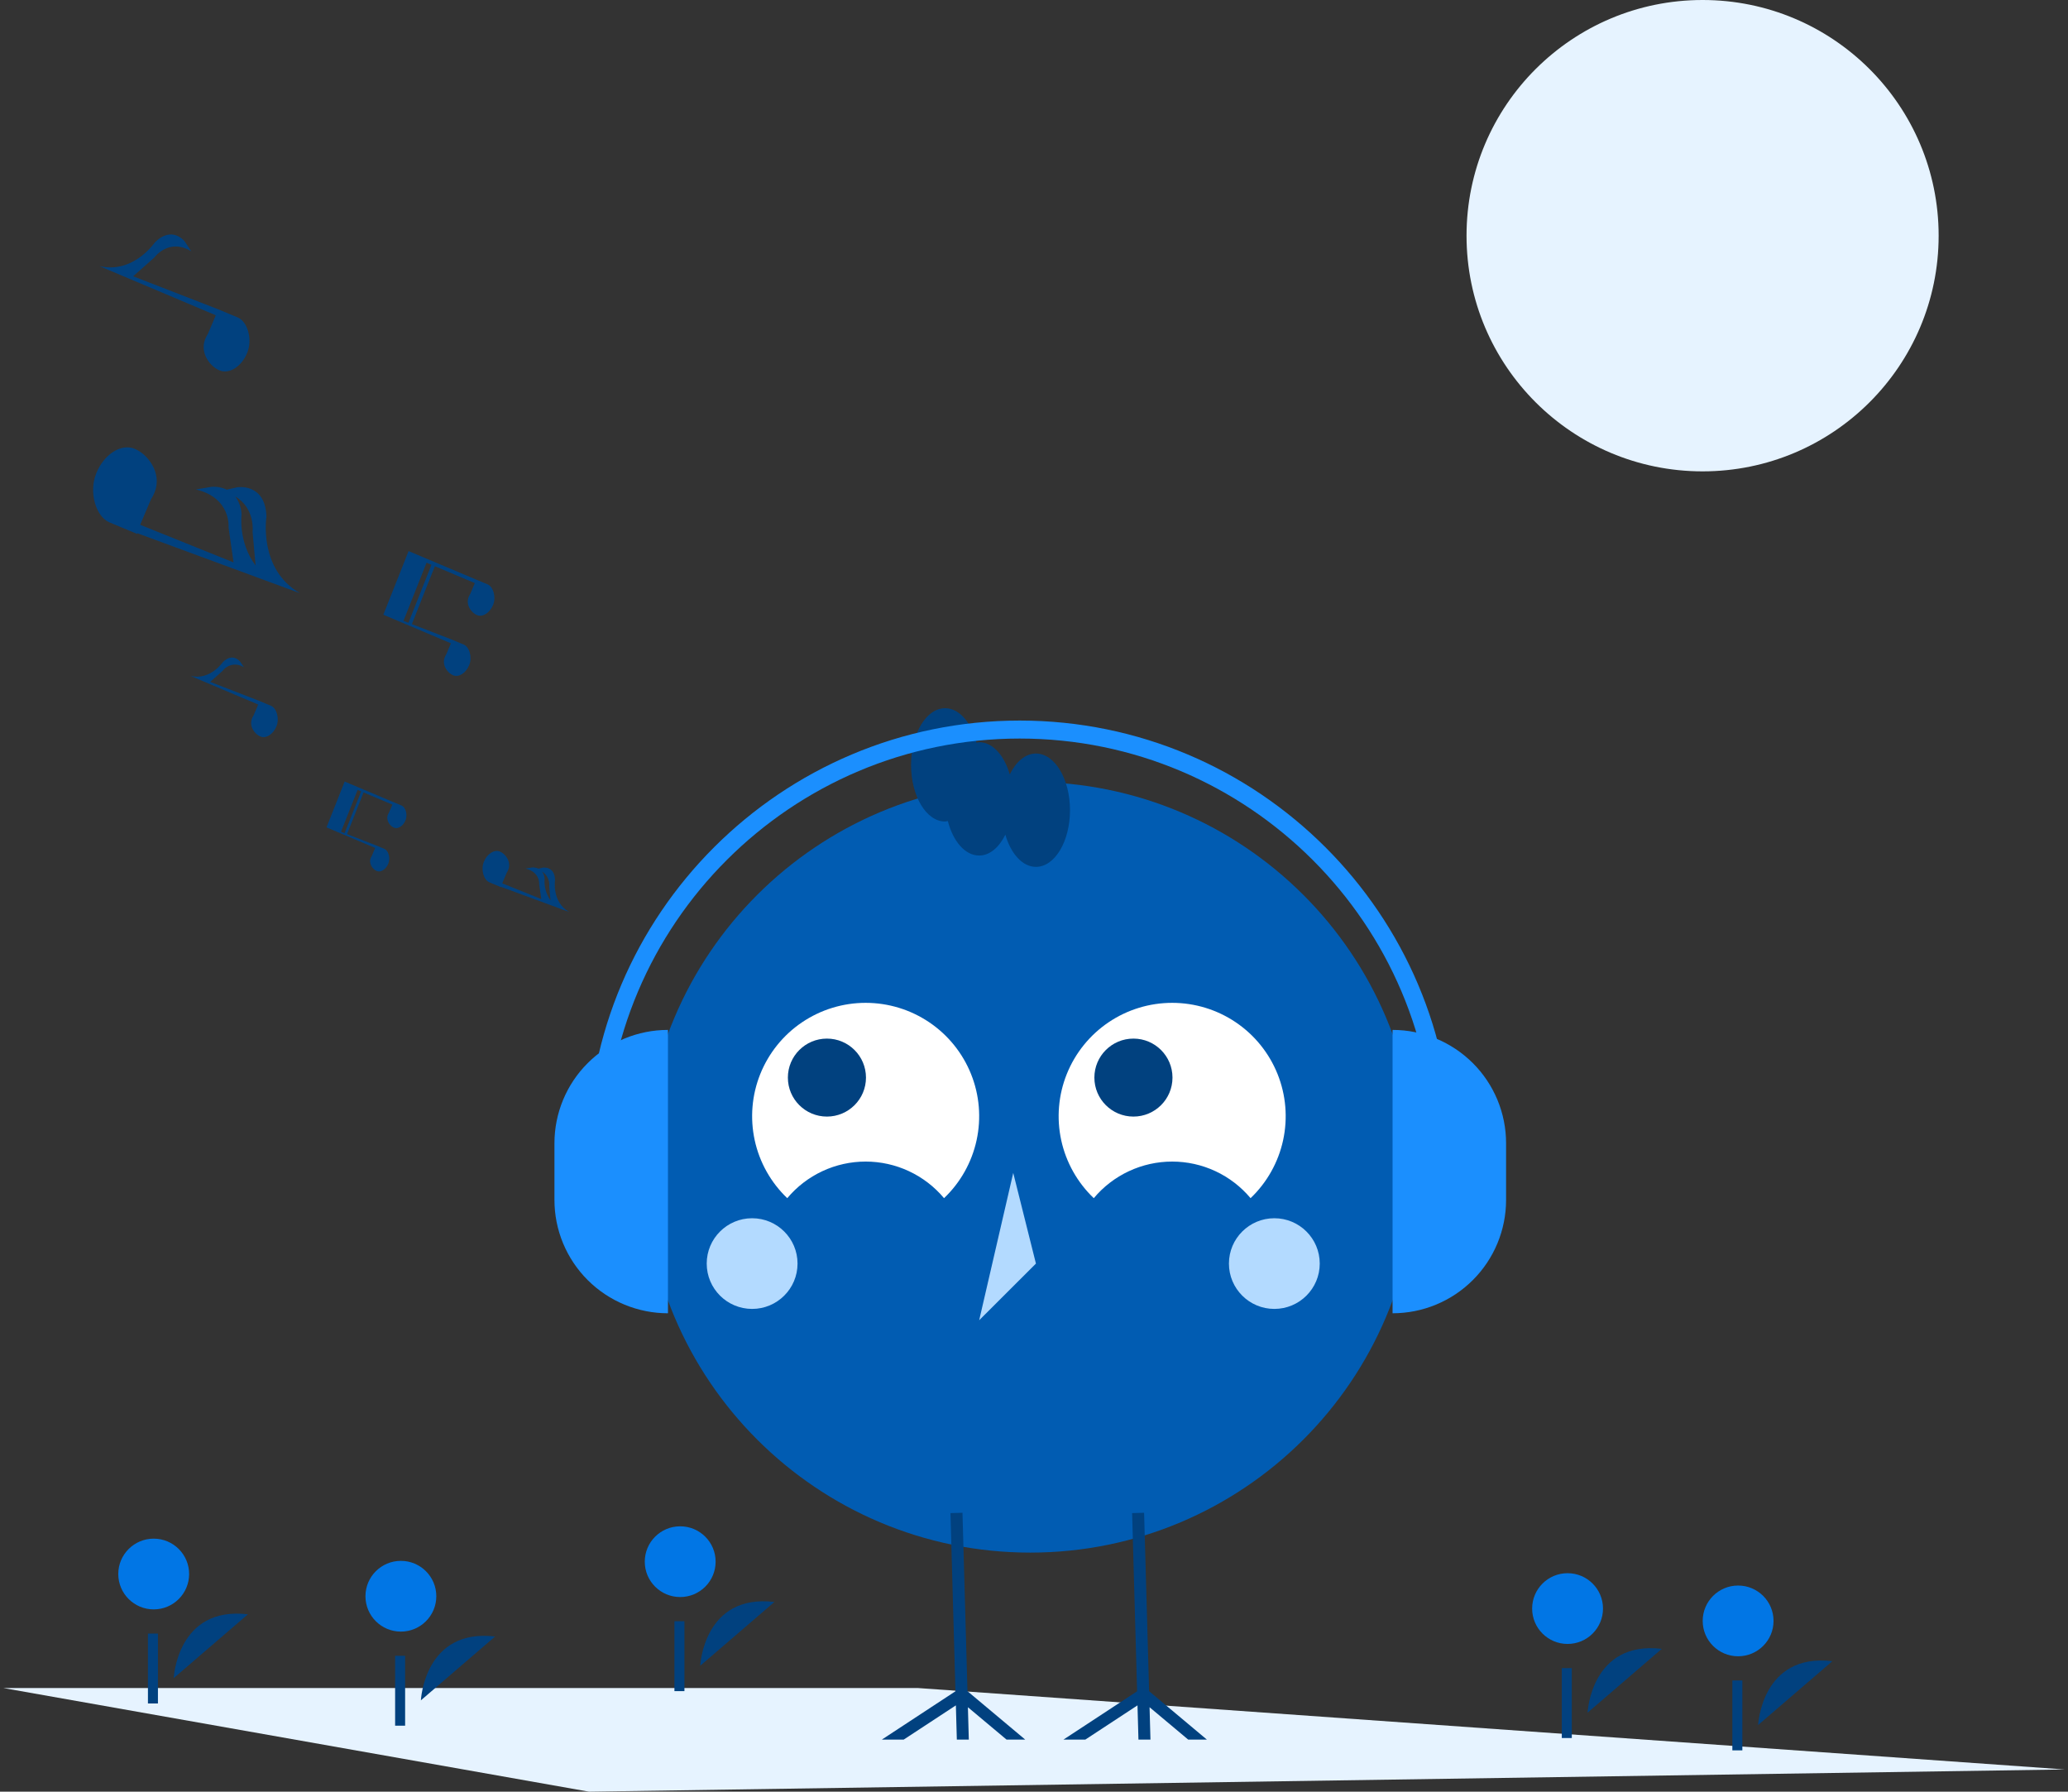 <svg width="314" height="272" viewBox="0 0 314 272" fill="none" xmlns="http://www.w3.org/2000/svg">
<rect x="0" y="0" width="314" height="272" fill="#333333" stroke="none"/>
<g clip-path="url(#clip0_904_3449)">
<path d="M313.5 268.628L89.44 272L0.5 256.264H139.347L313.5 268.628Z" fill="#E6F3FF"/>
<path d="M258.517 71.559C278.312 71.559 294.359 55.54 294.359 35.78C294.359 16.019 278.312 0 258.517 0C238.722 0 222.675 16.019 222.675 35.78C222.675 55.54 238.722 71.559 258.517 71.559Z" fill="#E6F3FF"/>
<path d="M63.906 258.135C63.906 258.135 64.43 247.168 75.178 248.443L63.906 258.135Z" fill="#01417F"/>
<path d="M60.869 247.699C63.84 247.699 66.248 245.295 66.248 242.329C66.248 239.363 63.84 236.959 60.869 236.959C57.898 236.959 55.49 239.363 55.49 242.329C55.49 245.295 57.898 247.699 60.869 247.699Z" fill="#0176E5"/>
<path d="M61.512 251.371H59.994V261.982H61.512V251.371Z" fill="#01417F"/>
<path d="M241.052 260.008C241.052 260.008 241.577 249.041 252.324 250.316L241.052 260.008Z" fill="#01417F"/>
<path d="M238.015 249.572C240.986 249.572 243.395 247.168 243.395 244.202C243.395 241.237 240.986 238.832 238.015 238.832C235.045 238.832 232.636 241.237 232.636 244.202C232.636 247.168 235.045 249.572 238.015 249.572Z" fill="#0176E5"/>
<path d="M238.659 253.245H237.14V263.855H238.659V253.245Z" fill="#01417F"/>
<path d="M266.949 261.881C266.949 261.881 267.473 250.915 278.221 252.189L266.949 261.881Z" fill="#01417F"/>
<path d="M263.912 251.445C266.883 251.445 269.291 249.041 269.291 246.075C269.291 243.11 266.883 240.706 263.912 240.706C260.941 240.706 258.533 243.11 258.533 246.075C258.533 249.041 260.941 251.445 263.912 251.445Z" fill="#0176E5"/>
<path d="M264.555 255.118H263.037V265.728H264.555V255.118Z" fill="#01417F"/>
<path d="M106.316 252.889C106.316 252.889 106.84 241.923 117.588 243.198L106.316 252.889Z" fill="#01417F"/>
<path d="M103.279 242.453C106.25 242.453 108.658 240.049 108.658 237.084C108.658 234.118 106.25 231.714 103.279 231.714C100.308 231.714 97.9 234.118 97.9 237.084C97.9 240.049 100.308 242.453 103.279 242.453Z" fill="#0176E5"/>
<path d="M103.922 246.126H102.404V256.736H103.922V246.126Z" fill="#01417F"/>
<path d="M26.375 254.763C26.375 254.763 26.899 243.796 37.647 245.071L26.375 254.763Z" fill="#01417F"/>
<path d="M23.338 244.327C26.309 244.327 28.717 241.923 28.717 238.957C28.717 235.991 26.309 233.587 23.338 233.587C20.367 233.587 17.959 235.991 17.959 238.957C17.959 241.923 20.367 244.327 23.338 244.327Z" fill="#0176E5"/>
<path d="M23.981 247.999H22.463V258.61H23.981V247.999Z" fill="#01417F"/>
<path d="M156.432 235.706C188.8 235.706 215.039 209.513 215.039 177.202C215.039 144.891 188.8 118.697 156.432 118.697C124.065 118.697 97.826 144.891 97.826 177.202C97.826 209.513 124.065 235.706 156.432 235.706Z" fill="#015CB2"/>
<path d="M119.536 181.898C120.991 180.159 122.812 178.759 124.869 177.799C126.925 176.839 129.168 176.341 131.438 176.341C133.709 176.341 135.952 176.839 138.008 177.799C140.065 178.759 141.885 180.159 143.341 181.898C145.832 179.525 147.553 176.461 148.283 173.102C149.014 169.743 148.72 166.242 147.439 163.052C146.158 159.861 143.95 157.126 141.098 155.2C138.246 153.274 134.882 152.245 131.438 152.245C127.995 152.245 124.631 153.274 121.779 155.2C118.927 157.126 116.719 159.861 115.438 163.052C114.157 166.242 113.863 169.743 114.593 173.102C115.324 176.461 117.045 179.525 119.536 181.898Z" fill="white"/>
<path d="M166.077 181.898C167.532 180.159 169.353 178.76 171.41 177.799C173.466 176.839 175.709 176.342 177.979 176.342C180.25 176.342 182.493 176.839 184.549 177.799C186.606 178.76 188.426 180.159 189.882 181.898C192.373 179.525 194.094 176.461 194.824 173.102C195.555 169.743 195.261 166.243 193.98 163.052C192.699 159.861 190.491 157.127 187.639 155.2C184.787 153.274 181.423 152.245 177.979 152.245C174.536 152.245 171.172 153.274 168.32 155.2C165.468 157.127 163.26 159.861 161.979 163.052C160.698 166.243 160.404 169.743 161.134 173.102C161.865 176.461 163.586 179.525 166.077 181.898Z" fill="white"/>
<path d="M125.558 169.512C128.833 169.512 131.488 166.862 131.488 163.593C131.488 160.324 128.833 157.673 125.558 157.673C122.284 157.673 119.629 160.324 119.629 163.593C119.629 166.862 122.284 169.512 125.558 169.512Z" fill="#01417F"/>
<path d="M172.097 169.512C175.372 169.512 178.027 166.862 178.027 163.593C178.027 160.324 175.372 157.673 172.097 157.673C168.823 157.673 166.168 160.324 166.168 163.593C166.168 166.862 168.823 169.512 172.097 169.512Z" fill="#01417F"/>
<path d="M114.201 198.711C118.009 198.711 121.096 195.629 121.096 191.828C121.096 188.027 118.009 184.945 114.201 184.945C110.393 184.945 107.306 188.027 107.306 191.828C107.306 195.629 110.393 198.711 114.201 198.711Z" fill="#B3DAFF"/>
<path d="M193.493 198.711C197.301 198.711 200.387 195.629 200.387 191.828C200.387 188.027 197.301 184.945 193.493 184.945C189.685 184.945 186.598 188.027 186.598 191.828C186.598 195.629 189.685 198.711 193.493 198.711Z" fill="#B3DAFF"/>
<path d="M153.847 178.062L148.676 200.432L157.294 191.828L153.847 178.062Z" fill="#B3DAFF"/>
<path d="M180.418 264.098L174.547 259.18L174.683 264.098H172.86L172.714 258.897L164.788 264.098H161.469L172.655 256.759L172.222 241.347L171.898 229.708L173.717 229.658L174.045 241.347L174.478 256.745L183.253 264.098H180.418Z" fill="#01417F"/>
<path d="M152.836 264.098L146.965 259.18L147.102 264.098H145.283L145.137 258.897L137.21 264.098H133.892L145.073 256.759L144.64 241.347L144.317 229.708L146.14 229.658L146.468 241.347L146.897 256.745L155.671 264.098H152.836Z" fill="#01417F"/>
<path d="M157.295 114.396C155.686 114.396 154.268 115.643 153.319 117.558C152.483 114.678 150.727 112.675 148.676 112.675C148.536 112.689 148.398 112.712 148.262 112.744C147.473 109.669 145.641 107.513 143.505 107.513C140.649 107.513 138.333 111.365 138.333 116.116C138.333 120.868 140.649 124.72 143.505 124.72C143.644 124.706 143.782 124.683 143.919 124.65C144.707 127.725 146.54 129.882 148.676 129.882C150.284 129.882 151.703 128.635 152.651 126.72C153.487 129.6 155.243 131.603 157.295 131.603C160.15 131.603 162.466 127.751 162.466 122.999C162.466 118.248 160.15 114.396 157.295 114.396Z" fill="#01417F"/>
<path d="M101.423 199.373C99.159 199.373 96.918 198.927 94.826 198.063C92.735 197.198 90.835 195.931 89.234 194.333C87.634 192.735 86.364 190.838 85.498 188.75C84.631 186.663 84.186 184.425 84.186 182.165V173.562C84.186 168.998 86.002 164.621 89.234 161.394C92.467 158.167 96.851 156.355 101.423 156.355V199.373Z" fill="#1B8FFE"/>
<path d="M211.442 156.354C213.706 156.354 215.947 156.8 218.039 157.664C220.13 158.529 222.03 159.797 223.631 161.394C225.232 162.992 226.501 164.889 227.368 166.977C228.234 169.064 228.68 171.302 228.68 173.562V182.165C228.68 184.425 228.234 186.663 227.368 188.75C226.501 190.838 225.232 192.735 223.631 194.333C222.03 195.93 220.13 197.198 218.039 198.063C215.947 198.927 213.706 199.372 211.442 199.372L211.442 156.354Z" fill="#1B8FFE"/>
<path d="M220.475 174.914H217.74C217.74 140.29 189.522 112.121 154.837 112.121C120.152 112.121 91.934 140.29 91.934 174.914H89.199C89.199 138.784 118.644 109.39 154.837 109.39C191.03 109.39 220.475 138.784 220.475 174.914Z" fill="#1B8FFE"/>
<path d="M60.982 122.294L60.983 122.293L59.698 121.759L54.276 119.471L52.333 118.651L52.184 119.027L49.574 125.606L56.92 128.71L56.959 128.745L56.464 129.911C56.396 130.017 56.338 130.13 56.291 130.247C55.944 131.121 56.599 131.99 57.218 132.235C57.837 132.48 58.62 131.97 58.967 131.096C59.309 130.234 58.975 129.138 58.372 128.874L58.372 128.873L57.087 128.338L52.692 126.633L55.203 120.303L54.831 120.156L52.319 126.488L51.775 126.277L54.297 119.92L54.364 119.948L59.531 122.131L59.569 122.166L59.074 123.331C59.006 123.438 58.948 123.55 58.901 123.667C58.554 124.542 59.209 125.411 59.829 125.656C60.448 125.901 61.231 125.39 61.578 124.516C61.92 123.654 61.585 122.559 60.982 122.294Z" fill="#01417F"/>
<path d="M86.409 138.447C83.743 136.925 84.276 133.585 84.276 133.585C84.209 131.415 82.413 131.722 82.413 131.722L81.76 131.871C81.456 131.73 81.122 131.668 80.788 131.691L79.793 131.858C82.057 132.389 81.871 134.28 81.871 134.28L82.189 136.491L76.256 134.102L76.938 132.498C77.032 132.35 77.112 132.194 77.177 132.031C77.659 130.817 76.749 129.61 75.889 129.27C75.029 128.93 73.942 129.638 73.46 130.852C72.985 132.05 73.449 133.571 74.287 133.939L74.287 133.94L76.071 134.682L76.085 134.64L86.409 138.447ZM83.397 134.563L83.587 136.679C82.915 135.738 82.6 134.59 82.697 133.438C82.681 133.029 82.543 132.633 82.299 132.303C82.673 132.542 82.973 132.88 83.167 133.278C83.361 133.677 83.44 134.122 83.397 134.563Z" fill="#01417F"/>
<path d="M41.157 107.154L41.158 107.153L39.374 106.411L31.915 103.517L33.798 101.845C34.166 101.355 34.71 101.026 35.315 100.927C35.921 100.828 36.542 100.966 37.047 101.313L36.463 100.447C36.463 100.447 35.365 98.995 33.828 100.531C33.828 100.531 31.926 103.33 28.938 102.616L39.141 106.928L39.195 106.976L38.507 108.594C38.413 108.742 38.333 108.899 38.267 109.061C37.786 110.275 38.696 111.483 39.556 111.823C40.416 112.163 41.503 111.454 41.985 110.24C42.46 109.043 41.995 107.522 41.157 107.154Z" fill="#01417F"/>
<path d="M68.463 97.681L67.775 99.3C67.681 99.448 67.601 99.604 67.536 99.767C67.054 100.981 67.964 102.188 68.823 102.528C69.683 102.868 70.771 102.16 71.253 100.946C71.728 99.749 71.264 98.227 70.426 97.86L70.426 97.858L68.642 97.116L62.537 94.747L66.025 85.956L65.508 85.751L62.019 94.546L61.264 94.253L64.767 85.424L64.859 85.463L72.035 88.495L72.088 88.543L71.401 90.162C71.307 90.31 71.227 90.466 71.161 90.629C70.679 91.843 71.589 93.05 72.449 93.39C73.309 93.73 74.397 93.022 74.878 91.808C75.353 90.61 74.889 89.089 74.051 88.722L74.052 88.72L72.267 87.978L64.975 84.901L64.738 84.801L62.039 83.662L58.206 93.322L68.409 97.633L68.463 97.681Z" fill="#01417F"/>
<path d="M36.128 48.208L36.13 48.205L33.058 46.928L20.218 41.946L23.459 39.068C23.459 39.068 25.614 36.082 29.053 38.153L28.047 36.661C28.047 36.661 26.157 34.163 23.511 36.806C23.511 36.806 20.236 41.624 15.093 40.396L32.658 47.817L32.75 47.901L31.566 50.687C31.404 50.942 31.266 51.211 31.153 51.491C30.324 53.581 31.89 55.66 33.371 56.245C34.851 56.83 36.723 55.61 37.553 53.52C38.37 51.459 37.571 48.84 36.128 48.208Z" fill="#01417F"/>
<path d="M45.556 90.06C39.18 86.421 40.456 78.434 40.456 78.434C40.295 73.246 36.001 73.981 36.001 73.981L34.439 74.337C33.713 74.001 32.913 73.853 32.115 73.908L29.738 74.307C35.151 75.577 34.706 80.097 34.706 80.097L35.464 85.382L21.281 79.671L22.909 75.838C23.134 75.484 23.326 75.11 23.483 74.721C24.635 71.818 22.46 68.931 20.404 68.118C18.347 67.305 15.747 68.999 14.595 71.902C13.459 74.765 14.569 78.402 16.573 79.281L16.572 79.284L20.838 81.058L20.87 80.958L45.556 90.06ZM38.353 80.773L38.81 85.85C36.132 82.301 36.679 78.085 36.679 78.085C36.641 77.106 36.31 76.16 35.729 75.371C38.805 77.208 38.353 80.773 38.353 80.773Z" fill="#01417F"/>
</g>
<defs>
<clipPath id="clip0_904_3449">
<rect width="313" height="272" fill="white" transform="translate(0.5)"/>
</clipPath>
</defs>
</svg>
